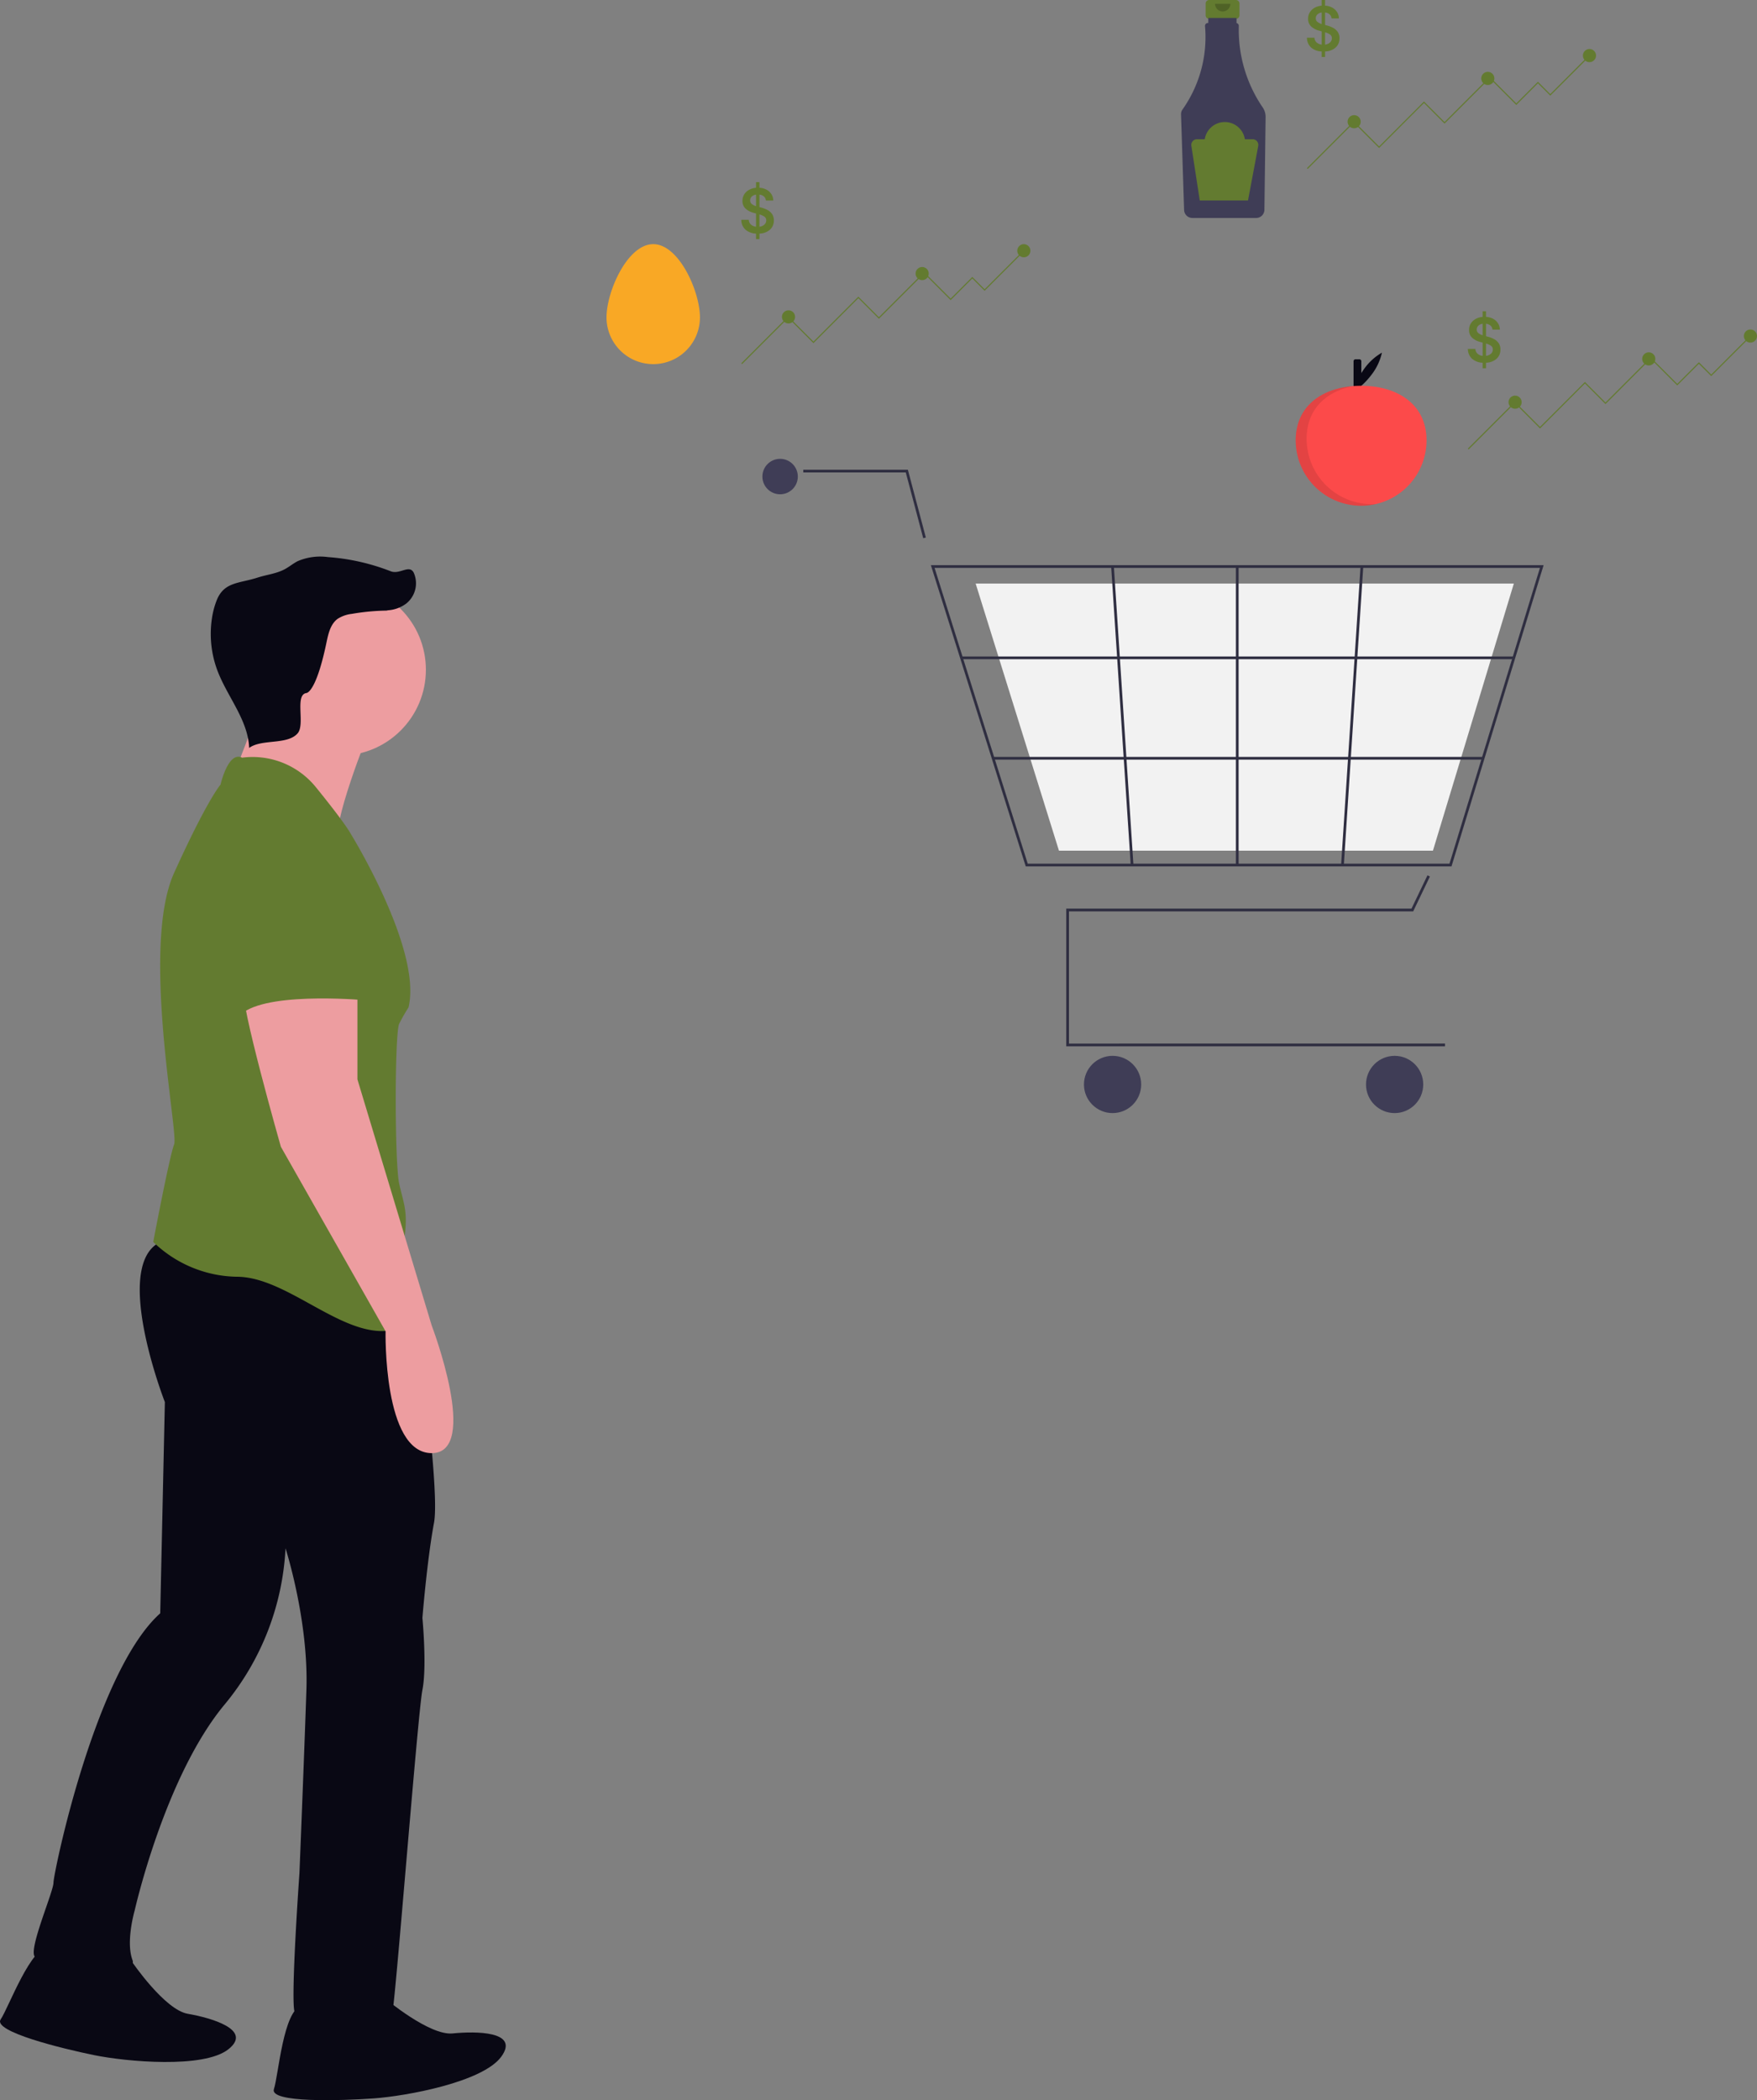 <svg xmlns="http://www.w3.org/2000/svg" width="669.875" height="800.428" viewBox="0 0 669.875 800.428" xmlns:xlink="http://www.w3.org/1999/xlink" role="img" artist="Katerina Limpitsouni" source="https://undraw.co/"><rect x="0" y="0" width="669.875" height="800.428" fill="#808080" stroke="none"/><g transform="translate(-779.438 -65.919)"><g transform="translate(779.438 278.034)"><path d="M903.381,798.893s16.808,14.154,25.655,13.27,25.654-.886,18.578,8.846-36.272,15.039-48.656,15.921-39.8,1.769-38.041-3.538,3.538-30.078,10.615-31.842S903.381,798.893,903.381,798.893Z" transform="translate(-756.486 -249.284)" fill="#090814"/><path d="M997.918,788.134s12.386,18.152,21.145,19.676,24.95,6.042,15.523,13.515-38.978,4.738-51.146,2.261-38.821-9-35.691-13.632,11.493-28.021,18.785-27.824S997.918,788.134,997.918,788.134Z" transform="translate(-947.496 -252.419)" fill="#090814"/><path d="M1027.424,571.14s11.386,77.974,8.733,92.13-4.424,36.272-4.424,36.272,1.769,18.578,0,27.424-10.615,122.969-11.5,122.969-35.386,3.538-37.155,0,1.769-53.08,1.769-53.08,1.769-43.348,2.655-69.888S979.54,673,979.54,673a101.215,101.215,0,0,1-23,59.273c-23,27.424-34.5,78.735-34.5,78.735s-3.491,11.871-.838,18.948-34.548,1.393-37.2-1.254,7.077-24.771,7.077-28.309,15.921-80.5,40.694-102.62l1.769-80.5s-22.116-56.619.886-61.926S1027.424,571.14,1027.424,571.14Z" transform="translate(-870.684 -295.016)" fill="#090814"/><path d="M959.589,394.752s-15.039,37.155-11.5,42.463-43.349-17.694-43.349-17.694,15.039-37.155,15.039-41.579S959.589,394.752,959.589,394.752Z" transform="translate(-818.887 -328.167)" fill="#ed9da0"/><ellipse cx="32.733" cy="32.733" rx="32.733" ry="32.733" transform="translate(96.909 10.408)" fill="#ed9da0"/><path d="M923.5,400.545a31.046,31.046,0,0,1,28.061,11.162c11.5,14.154,13.27,17.694,13.27,17.694s27.424,44.234,22.116,66.35a63.983,63.983,0,0,0-3.538,6.193c-1.769,3.538-1.769,53.08,0,61.043s3.538,10.615,1.769,22.116,14.148,30.076-4.438,33.623-39.8-20.347-59.274-20.347a46.816,46.816,0,0,1-31.842-13.27s6.193-32.733,7.96-37.155-12.8-75.256,0-103.5,17.694-33.621,17.694-33.621S918.193,397.893,923.5,400.545Z" transform="translate(-831.2 -323.891)" fill="#637b30"/><path d="M921.148,471v38.924L949.457,603.7s18.578,48.656,0,48.656-17.583-46.441-17.583-46.441l-39.92-70.334s-15.921-55.733-14.154-60.157S921.148,471,921.148,471Z" transform="translate(-784.87 -310.64)" fill="#ed9da0"/><path d="M935.9,422.562s26.54,10.615,19.463,38.924,0,27.424,0,27.424-36.272-3.538-47.763,4.424l-2.655-10.615S894.327,421.676,935.9,422.562Z" transform="translate(-814.658 -319.705)" fill="#637b30"/><path d="M953.57,354.7a13.059,13.059,0,0,0,12.267-1.909,9.883,9.883,0,0,0,2.786-11.666c-1.693-3.323-5.317.8-8.792-.573a81.708,81.708,0,0,0-23.945-5.407,21.785,21.785,0,0,0-11.517,1.554c-1.727.884-3.228,2.161-4.94,3.077-3.146,1.686-6.808,2.06-10.209,3.144-7.039,2.3-12.737,1.592-15.616,8.42a30.787,30.787,0,0,0-1.924,7.127,39.69,39.69,0,0,0,2.064,19.869c3.771,10.04,11.68,18.818,12.128,29.535,4.84-3.513,14.62-1.026,18.5-5.577,2.886-3.365-1.154-14.476,3.2-15.311,1.206-.074,4.432-3.009,7.863-19.7.675-3.184,1.526-6.653,4.141-8.587a12.538,12.538,0,0,1,5.4-1.9,84.691,84.691,0,0,1,13.829-1.262" transform="translate(-810.873 -334.942)" fill="#090814"/></g><g transform="translate(1010.677 65.919)"><g transform="translate(59.433 174.875)"><path d="M125.274,660.508H269.691v-1.039H126.313V609.079H257.551l6.375-13.282-.937-.45L256.9,608.039H125.274Z" transform="translate(-9.428 -436.608)" fill="#2f2e41"/><ellipse cx="10.909" cy="10.909" rx="10.909" ry="10.909" transform="translate(230.133 227.536)" fill="#3f3d56"/><ellipse cx="10.909" cy="10.909" rx="10.909" ry="10.909" transform="translate(122.599 227.536)" fill="#3f3d56"/><ellipse cx="6.753" cy="6.753" rx="6.753" ry="6.753" transform="translate(0 0)" fill="#3f3d56"/><path d="M251.82,592.338H414.146L449.27,477.531H215.648l.213.675ZM413.378,591.3h-160.8L217.065,478.57h230.8Z" transform="translate(-151.42 -437.01)" fill="#2f2e41"/><path d="M114.031,514.835H256.607l30.85-101.82H82.26l.187.6Z" transform="translate(-0.959 -365.482)" fill="#f2f2f2"/><path d="M495.551,368l1-.267L489.7,341.894H449.818v1.039H488.9Z" transform="translate(-434.233 -337.738)" fill="#2f2e41"/><rect width="210.597" height="1.039" transform="translate(75.903 75.326)" fill="#2f2e41"/><rect width="186.826" height="1.039" transform="translate(87.963 113.604)" fill="#2f2e41"/><rect width="1.039" height="113.768" transform="translate(180.522 41.04)" fill="#2f2e41"/><rect width="114.01" height="1.039" transform="translate(140.425 154.841) rotate(-93.751)" fill="#2f2e41"/><rect width="1.039" height="114.009" transform="matrix(-0.998, -0.065, 0.065, -0.998, 221.678, 154.84)" fill="#2f2e41"/></g><g transform="translate(219.036 0)"><path d="M395.19,222.66h-10.2a1.352,1.352,0,0,0-1.352,1.352v4.476a1.352,1.352,0,0,0,1.352,1.352h1.69v6.706H393.5v-6.706h1.69a1.352,1.352,0,0,0,1.352-1.352v-4.476a1.352,1.352,0,0,0-1.352-1.352Z" transform="translate(-374.251 -222.66)" fill="#637b30"/><path d="M396.9,269.826a52.426,52.426,0,0,1-9.121-31.083,1.106,1.106,0,0,0-.863-1.1v-1.934h-10.77v1.907h-.148a1.105,1.105,0,0,0-1.1,1.107q0,.04,0,.08a47.844,47.844,0,0,1-8.6,31.82,3.046,3.046,0,0,0-.551,1.846l1.178,36.427a3.153,3.153,0,0,0,3.127,3.044h24.36a3.155,3.155,0,0,0,3.128-3.1l.454-35.368A6.383,6.383,0,0,0,396.9,269.826Z" transform="translate(-365.745 -228.863)" fill="#3f3d56"/><path d="M396.318,225.44a2.917,2.917,0,0,1-5.834,0" transform="translate(-377.507 -223.983)" opacity="0.2" style="isolation:isolate"/><path d="M396.587,317.871h-2.95a7.742,7.742,0,0,0-15.3,0h-2.95a2.177,2.177,0,0,0-2.152,2.508l3.2,20.827h18.4l3.892-20.757a2.177,2.177,0,0,0-2.14-2.578Z" transform="translate(-369.29 -264.806)" fill="#637b30"/><g transform="translate(48.005 18.674)"><circle cx="2.506" cy="2.506" r="2.506" transform="translate(105.219 0)" fill="#637b30"/><g transform="translate(0 2.506)"><path d="M142.247,42.513l.3.3L127.566,57.784l-4.7-4.7-8.25,8.251L104.488,51.206l-17.23,17.23L79.425,60.6,62.3,77.731l-9.607-9.608-17.6,17.605-.3-.3,17.9-17.9L62.3,77.14,79.425,60.014l7.832,7.832,17.23-17.23,10.129,10.129,8.25-8.25,4.7,4.7Z" transform="translate(-34.791 -42.513)" fill="#637b30"/><circle cx="2.506" cy="2.506" r="2.506" transform="translate(66.459 6.204)" fill="#637b30"/><circle cx="2.506" cy="2.506" r="2.506" transform="translate(15.498 22.704)" fill="#637b30"/></g></g><path d="M11.183-77.652v-2.111a6.424,6.424,0,0,1-4.035-1.514,5.036,5.036,0,0,1-1.585-3.731H8.428a2.532,2.532,0,0,0,.859,1.839,3.536,3.536,0,0,0,1.9.79v-5.049l-.872-.241a7.082,7.082,0,0,1-3.169-1.655,3.887,3.887,0,0,1-1.136-2.912,4.571,4.571,0,0,1,.667-2.472,4.961,4.961,0,0,1,1.839-1.724,6.664,6.664,0,0,1,2.666-.79V-99.38h1.3v2.148a6.43,6.43,0,0,1,2.745.754,4.95,4.95,0,0,1,1.832,1.713,4.656,4.656,0,0,1,.7,2.4H14.947a2.3,2.3,0,0,0-.752-1.544,3.086,3.086,0,0,0-1.707-.719v4.763l.729.193a10.5,10.5,0,0,1,2.288.885,5.035,5.035,0,0,1,1.785,1.552,4.138,4.138,0,0,1,.689,2.456A4.6,4.6,0,0,1,16.538-81.3a6.225,6.225,0,0,1-4.05,1.531v2.113Zm1.3-4.739a3.319,3.319,0,0,0,1.876-.8,2.1,2.1,0,0,0,.712-1.611,1.645,1.645,0,0,0-.707-1.434,6.2,6.2,0,0,0-1.879-.828Zm-1.3-7.826v-4.4a2.854,2.854,0,0,0-1.647.754,1.962,1.962,0,0,0-.592,1.439,1.659,1.659,0,0,0,.689,1.434,5.487,5.487,0,0,0,1.552.772Z" transform="translate(42.442 99.382)" fill="#637b30"/></g><g transform="translate(262.761 118.626)"><g transform="translate(0 15.781)"><path d="M604.327,438.277a21.326,21.326,0,0,1,6.376-5.627,21.39,21.39,0,0,1-3.508,7.794c-2.712,3.694-5.565,6.235-6.36,5.628S601.583,441.972,604.327,438.277Z" transform="translate(-577.826 -432.65)" fill="#090814"/><path d="M541.8,346.77h1.559a.748.748,0,0,1,.748.748V365.18H541.15V347.518a.748.748,0,0,1,.655-.748Z" transform="translate(-519.092 -344.245)" fill="#090814"/><path d="M635.884,461.53a24.942,24.942,0,0,1-49.884,0c0-11.426,7.685-18.192,18.177-20.172a36.648,36.648,0,0,1,6.766-.608,38.254,38.254,0,0,1,4.677.281C627.155,442.465,635.884,449.355,635.884,461.53Z" transform="translate(-586 -428.123)" fill="#fc4a4a"/><path d="M615.1,485.829a24.942,24.942,0,0,1-24.942-24.942c0-11.224,7.4-17.943,17.6-20.047a33.6,33.6,0,0,0-3.586.468C593.685,443.287,586,450.053,586,461.479a24.942,24.942,0,0,0,24.942,24.942,24.444,24.444,0,0,0,5.6-.639C616.055,485.813,615.619,485.829,615.1,485.829Z" transform="translate(-586 -428.073)" opacity="0.1"/></g><g transform="translate(65.642 6.943)"><circle cx="2.506" cy="2.506" r="2.506" transform="translate(105.219 0)" fill="#637b30"/><g transform="translate(0 2.506)"><path d="M142.247,42.513l.3.3L127.566,57.784l-4.7-4.7-8.25,8.251L104.488,51.206l-17.23,17.23L79.425,60.6,62.3,77.731l-9.607-9.608-17.6,17.605-.3-.3,17.9-17.9L62.3,77.14,79.425,60.014l7.832,7.832,17.23-17.23,10.129,10.129,8.25-8.25,4.7,4.7Z" transform="translate(-34.791 -42.513)" fill="#637b30"/><circle cx="2.506" cy="2.506" r="2.506" transform="translate(66.459 6.204)" fill="#637b30"/><circle cx="2.506" cy="2.506" r="2.506" transform="translate(15.498 22.704)" fill="#637b30"/></g></g><path d="M11.183-77.652v-2.111a6.424,6.424,0,0,1-4.035-1.514,5.036,5.036,0,0,1-1.585-3.731H8.428a2.532,2.532,0,0,0,.859,1.839,3.536,3.536,0,0,0,1.9.79v-5.049l-.872-.241a7.082,7.082,0,0,1-3.169-1.655,3.887,3.887,0,0,1-1.136-2.912,4.571,4.571,0,0,1,.667-2.472,4.961,4.961,0,0,1,1.839-1.724,6.664,6.664,0,0,1,2.666-.79V-99.38h1.3v2.148a6.43,6.43,0,0,1,2.745.754,4.95,4.95,0,0,1,1.832,1.713,4.656,4.656,0,0,1,.7,2.4H14.947a2.3,2.3,0,0,0-.752-1.544,3.086,3.086,0,0,0-1.707-.719v4.763l.729.193a10.5,10.5,0,0,1,2.288.885,5.035,5.035,0,0,1,1.785,1.552,4.138,4.138,0,0,1,.689,2.456A4.6,4.6,0,0,1,16.538-81.3a6.225,6.225,0,0,1-4.05,1.531v2.113Zm1.3-4.739a3.319,3.319,0,0,0,1.876-.8,2.1,2.1,0,0,0,.712-1.611,1.645,1.645,0,0,0-.707-1.434,6.2,6.2,0,0,0-1.879-.828Zm-1.3-7.826v-4.4a2.854,2.854,0,0,0-1.647.754,1.962,1.962,0,0,0-.592,1.439,1.659,1.659,0,0,0,.689,1.434,5.487,5.487,0,0,0,1.552.772Z" transform="translate(60.08 99.38)" fill="#637b30"/></g><g transform="translate(0 69.415)"><path d="M17.813-6.34c9.838,0,17.813,18.072,17.813,27.91A17.813,17.813,0,1,1,0,21.57C0,11.732,7.975-6.34,17.813-6.34Z" transform="translate(0 29.979)" fill="#f9a825"/><g transform="translate(51.384 23.639)"><circle cx="2.506" cy="2.506" r="2.506" transform="translate(105.219 0)" fill="#637b30"/><g transform="translate(0 2.506)"><path d="M142.247,42.513l.3.3L127.566,57.784l-4.7-4.7-8.25,8.251L104.488,51.206l-17.23,17.23L79.425,60.6,62.3,77.731l-9.607-9.608-17.6,17.605-.3-.3,17.9-17.9L62.3,77.14,79.425,60.014l7.832,7.832,17.23-17.23,10.129,10.129,8.25-8.25,4.7,4.7Z" transform="translate(-34.791 -42.513)" fill="#637b30"/><circle cx="2.506" cy="2.506" r="2.506" transform="translate(66.459 6.204)" fill="#637b30"/><circle cx="2.506" cy="2.506" r="2.506" transform="translate(15.498 22.704)" fill="#637b30"/></g></g><path d="M11.183-77.652v-2.111a6.424,6.424,0,0,1-4.035-1.514,5.036,5.036,0,0,1-1.585-3.731H8.428a2.532,2.532,0,0,0,.859,1.839,3.536,3.536,0,0,0,1.9.79v-5.049l-.872-.241a7.082,7.082,0,0,1-3.169-1.655,3.887,3.887,0,0,1-1.136-2.912,4.571,4.571,0,0,1,.667-2.472,4.961,4.961,0,0,1,1.839-1.724,6.664,6.664,0,0,1,2.666-.79V-99.38h1.3v2.148a6.43,6.43,0,0,1,2.745.754,4.95,4.95,0,0,1,1.832,1.713,4.656,4.656,0,0,1,.7,2.4H14.947a2.3,2.3,0,0,0-.752-1.544,3.086,3.086,0,0,0-1.707-.719v4.763l.729.193a10.5,10.5,0,0,1,2.288.885,5.035,5.035,0,0,1,1.785,1.552,4.138,4.138,0,0,1,.689,2.456A4.6,4.6,0,0,1,16.538-81.3a6.225,6.225,0,0,1-4.05,1.531v2.113Zm1.3-4.739a3.319,3.319,0,0,0,1.876-.8,2.1,2.1,0,0,0,.712-1.611,1.645,1.645,0,0,0-.707-1.434,6.2,6.2,0,0,0-1.879-.828Zm-1.3-7.826v-4.4a2.854,2.854,0,0,0-1.647.754,1.962,1.962,0,0,0-.592,1.439,1.659,1.659,0,0,0,.689,1.434,5.487,5.487,0,0,0,1.552.772Z" transform="translate(45.822 99.38)" fill="#637b30"/></g></g></g></svg>